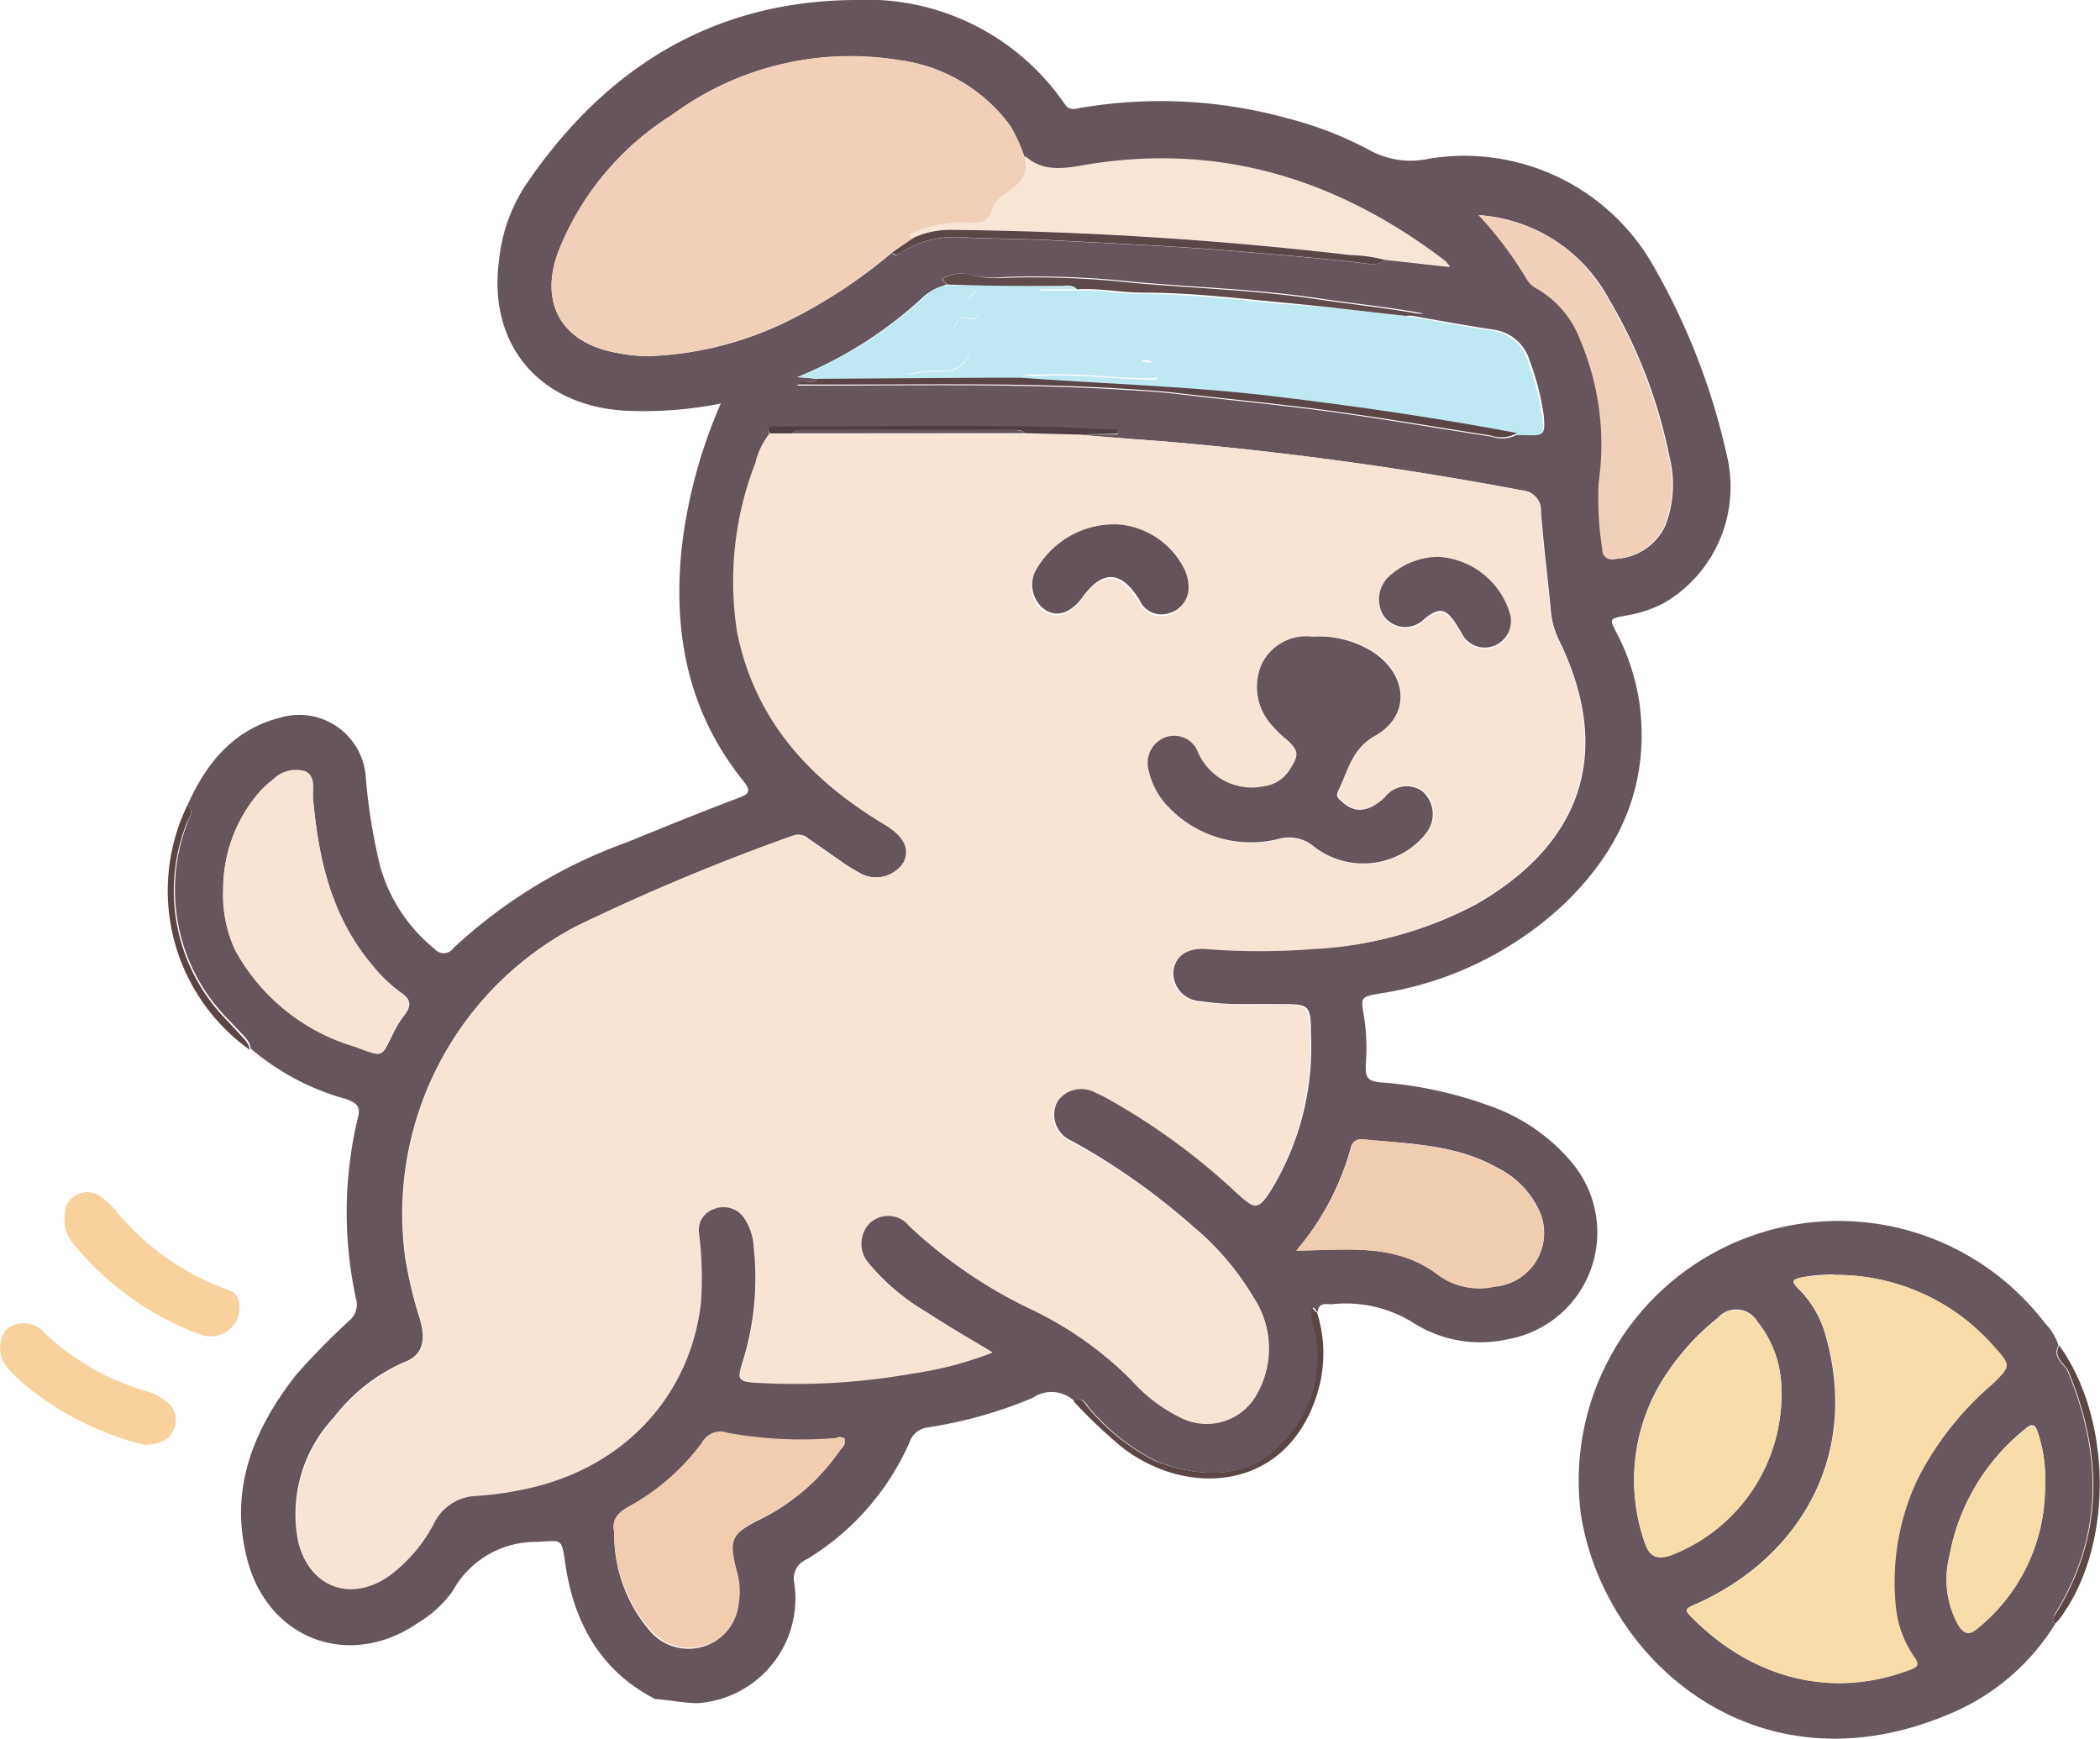 <svg xmlns="http://www.w3.org/2000/svg" viewBox="0 0 113.83 94.26"><defs><style>.a{fill:#67555e;}.b{fill:#68575f;}.c{fill:#f8d19d;}.d{fill:#5b4545;}.e{fill:#5c4646;}.f{fill:#5a4444;}.g{fill:#f7e4d5;}.h{fill:#f0d0b9;}.i{fill:#bee9f2;}.j{fill:#f7e5d6;}.k{fill:#f1ccae;}.l{fill:#f1cdb0;}.m{fill:#5c4547;}.n{fill:#5f4a4c;}.o{fill:#5b4648;}.p{fill:#503e42;}.q{fill:#f8dca9;}.r{fill:#f7dda9;}.s{fill:#66555d;}.t{fill:#65535b;}.u{fill:#67555d;}</style></defs><path class="a" d="M28.47,76.62c1-2.24,2.47-4.07,5-4.72a3.62,3.62,0,0,1,4.66,3.25A30.57,30.57,0,0,0,38.92,80a8.83,8.83,0,0,0,2.95,4.44.63.63,0,0,0,1-.05,27.36,27.36,0,0,1,9.44-5.75c2-.82,4-1.63,6.06-2.41.55-.21.64-.37.24-.88-3-3.71-3.84-8-3.36-12.64a27.38,27.38,0,0,1,2.12-7.84,21.43,21.43,0,0,1-5.19.39c-4.65-.28-7.44-3.58-6.83-8.15a9.09,9.09,0,0,1,1.39-4C51,36.78,56.83,33.06,64.62,33A13,13,0,0,1,76,38.62c.27.39.53.29.85.23a25.81,25.81,0,0,1,11.23.56,19.82,19.82,0,0,1,4.48,1.74,4.61,4.61,0,0,0,3.15.46A11.78,11.78,0,0,1,108,47.55a36.31,36.31,0,0,1,3.91,10.16,7.3,7.3,0,0,1-3.37,7.95,6.81,6.81,0,0,1-2.08.7c-.94.17-.94.15-.5,1a12,12,0,0,1,1.24,4c.49,4.35-1.17,7.86-4.26,10.77a18.76,18.76,0,0,1-9.8,4.71c-1.08.19-1.1.18-.9,1.27a11.3,11.3,0,0,1,.09,2.6c0,.59,0,.87.77.95A21.91,21.91,0,0,1,99,92.92a10.16,10.16,0,0,1,4.56,3.16,5.88,5.88,0,0,1-3.56,9.51,6.75,6.75,0,0,1-5.1-.9,6.89,6.89,0,0,0-4.42-1c-.3,0-.71-.11-.75.41-.12,0-.26-.51-.32,0a3.81,3.81,0,0,0,.24,1.16,6.55,6.55,0,0,1-1.55,5.67c-1.86,2.22-4.55,2.28-7.14,1.25a11.57,11.57,0,0,1-3.58-2.83c-.21-.21-.35-.72-.84-.41a1.8,1.8,0,0,0-2.26-.18,23.69,23.69,0,0,1-5.67,1.6,1.19,1.19,0,0,0-1,.79,14,14,0,0,1-5.61,6.38,1.1,1.1,0,0,0-.66,1.18,5.69,5.69,0,0,1-5.24,6.6c-.78,0-1.52-.19-2.28-.22-3-1.54-4.43-4.18-4.89-7.42-.2-1.34-.17-1.17-1.54-1.1a5.12,5.12,0,0,0-4.54,2.64,6.05,6.05,0,0,1-1.82,1.7c-3.71,2.61-8.17,1-9.32-3.36-1-3.78.28-7,2.61-10a39.75,39.75,0,0,1,2.94-3,1.13,1.13,0,0,0,.34-1.15,22,22,0,0,1,.1-9.83c.17-.62-.1-.8-.63-1a13.43,13.43,0,0,1-5.17-2.73c-.1-.45-.13-.43-1.17-1.53a10,10,0,0,1-2.29-10.66C28.49,77.38,28.89,77,28.47,76.62ZM62.61,53.53c-.26.34-.72,0-1.11.37h.87c5.58,0,11.16-.12,16.73.22,1,.06,1.93.11,2.89.22,2.66.32,5.34.57,8,.92,3.06.4,6.1.94,9.15,1.4a1.7,1.7,0,0,0,1.44-.13h.4c1,.1,1.09.06,1-1a14.07,14.07,0,0,0-.77-3,2.38,2.38,0,0,0-2-1.67c-1.54-.23-3.08-.52-4.63-.79l.88-.08c-1.89-.35-3.79-.54-5.67-.82-3.32-.5-6.67-.59-10-.89a49.35,49.35,0,0,0-7-.27A5.4,5.4,0,0,1,71,47.92a2,2,0,0,0-1.47.1c-.38.21.07.27.09.4a.62.62,0,0,0-.19.07,2.77,2.77,0,0,0-1.19.7,22.36,22.36,0,0,1-6.73,4.25Zm30.74-6.45,3.52.39c-.16-.18-.21-.26-.28-.32C90.75,42.7,84.28,40.7,76.94,42c-1.11.19-2.2.34-3.12-.52a8.86,8.86,0,0,0-.74-1.63,8.92,8.92,0,0,0-6.14-3.6,16.27,16.27,0,0,0-12.24,3,15.42,15.42,0,0,0-6.16,7.45c-1,2.77.22,4.86,3.11,5.41a9.63,9.63,0,0,0,1.69.2,18.61,18.61,0,0,0,7.71-1.93,27.71,27.71,0,0,0,5.59-3.68c.09.13.22.18.34.09a5.4,5.4,0,0,1,3.51-.92c1.57.08,3.13.07,4.7.15,3.46.18,6.91.33,10.37.62,2.19.19,4.37.36,6.55.62C92.51,47.29,93,47.44,93.35,47.08ZM60,56.52a3.87,3.87,0,0,0-.69,1.55,17.73,17.73,0,0,0-1,9.17c.9,4.79,3.91,8,7.95,10.43,1.06.63,1.44,1.31,1.07,2.07a1.82,1.82,0,0,1-2.48.54,9.63,9.63,0,0,1-1-.63c-.58-.4-1.15-.81-1.73-1.2a.76.76,0,0,0-.82-.15A115,115,0,0,0,49.5,83.22a17.6,17.6,0,0,0-9.24,17.93,23.25,23.25,0,0,0,.79,3.32c.37,1.22.13,2-.85,2.36a9.68,9.68,0,0,0-3.81,3,7.63,7.63,0,0,0-1.93,6.7c.59,2.53,2.95,3.34,5,1.78a8.35,8.35,0,0,0,2.31-2.74,2.65,2.65,0,0,1,2.3-1.52,17.71,17.71,0,0,0,2.19-.28c5.67-1,9.4-5.08,10-10.21a19.86,19.86,0,0,0-.1-3.7,1.2,1.2,0,0,1,.8-1.36,1.38,1.38,0,0,1,1.69.53,3.16,3.16,0,0,1,.51,1.61,15.24,15.24,0,0,1-.6,6.15c-.31,1-.28,1.07.76,1.13a36.37,36.37,0,0,0,8.4-.5,19.7,19.7,0,0,0,4.35-1.14c-1.26-.76-2.44-1.44-3.57-2.18a11.89,11.89,0,0,1-3.13-2.65,1.61,1.61,0,0,1,.05-2.19,1.47,1.47,0,0,1,2.15.17,25.83,25.83,0,0,0,6.79,4.6,19.46,19.46,0,0,1,5.27,3.77,8.58,8.58,0,0,0,2.62,2,3.11,3.11,0,0,0,4.21-1.37,5,5,0,0,0-.25-5.16A14.76,14.76,0,0,0,83,99.5a36.08,36.08,0,0,0-6.63-4.68,1.53,1.53,0,0,1-.75-2.12,1.62,1.62,0,0,1,2.13-.51,6.91,6.91,0,0,1,.72.36,35.7,35.7,0,0,1,6.94,5.09c1,.93,1.14.93,1.89-.3a14.87,14.87,0,0,0,2.06-8.26c0-1.67-.09-1.66-1.79-1.66-.7,0-1.4,0-2.11,0s-1.4-.06-2.1-.16a1.53,1.53,0,0,1-1.46-1.6c.09-.86.81-1.34,1.82-1.26a37.71,37.71,0,0,0,5.82,0A20.62,20.62,0,0,0,98.34,82c5.8-3.34,7.39-8.33,4.46-14.32a4.48,4.48,0,0,1-.43-1.53c-.17-1.8-.4-3.6-.54-5.4a1.07,1.07,0,0,0-1-1.16A191.62,191.62,0,0,0,81.12,56.9c-1.5-.1-3-.23-4.49-.35h2.26v-.23c-1.55,0-3.1-.15-4.64-.17-4.64-.08-9.28,0-13.92,0C60.11,56.14,59.83,56.15,60,56.52ZM30.4,81.19a7,7,0,0,0,.68,3.31,10.89,10.89,0,0,0,6.45,5.22c1.6.58,1.4.66,2.11-.76a5.66,5.66,0,0,1,.58-.94c.38-.48.38-.84-.18-1.22a8.41,8.41,0,0,1-1.59-1.51c-2.22-2.6-2.89-5.73-3.18-9-.05-.51.17-1.18-.42-1.46a1.75,1.75,0,0,0-1.76.45,4.74,4.74,0,0,0-.8.75A8,8,0,0,0,30.4,81.19ZM51.59,116a8.07,8.07,0,0,0,1.9,5.35,2.75,2.75,0,0,0,2.9.9,2.65,2.65,0,0,0,1.92-2.33,3.86,3.86,0,0,0-.1-1.69c-.46-1.75-.32-2.08,1.35-2.91a11.27,11.27,0,0,0,4.21-3.63c.15-.21.44-.44.27-.69s-.44,0-.67,0a22.11,22.11,0,0,1-5.69-.3,1.09,1.09,0,0,0-1.34.51,12.29,12.29,0,0,1-4,3.49C51.76,115,51.46,115.41,51.59,116Zm37-15.23c2.78,0,5.43-.44,7.74,1.37a3.79,3.79,0,0,0,3,.58,2.91,2.91,0,0,0,2.5-3.88,4.84,4.84,0,0,0-2.33-2.53C97.2,95,94.67,95,92.18,94.75a.56.56,0,0,0-.66.46A14.63,14.63,0,0,1,88.56,100.79Zm9.88-56.13a20.35,20.35,0,0,1,2.64,3.52,1.41,1.41,0,0,0,.51.46A5.4,5.4,0,0,1,104,51.42a14.51,14.51,0,0,1,1,7.76,18,18,0,0,0,.2,3.59.51.51,0,0,0,.68.52,3.12,3.12,0,0,0,2.69-1.8,6.19,6.19,0,0,0,.22-3.75,27.18,27.18,0,0,0-3.3-8.57A8.65,8.65,0,0,0,98.44,44.66Z" transform="translate(-18.3 -33)"/><path class="b" d="M129.71,121a12.26,12.26,0,0,1-6,5c-10.25,4.19-18.43-3-19.71-10.86a14.08,14.08,0,0,1,25.16-10.41,3,3,0,0,1,.72,1.19c-.37.67.33,1,.52,1.45,1.85,4.5,1.91,8.89-.73,13.13C129.61,120.7,129.47,120.85,129.71,121Zm-12-18.93a10.7,10.7,0,0,0-1.71.15c-.48.11-.68.17-.22.63a5.64,5.64,0,0,1,1.46,2.48c1.94,6.74-1.58,12.25-7.14,14.66-.4.18-.5.26-.19.58,3.12,3.22,7.45,4.62,11.91,2.92.43-.16.5-.29.22-.69a5.73,5.73,0,0,1-1-2.69,13.05,13.05,0,0,1,1.2-7,16.83,16.83,0,0,1,4-5.07c1-1,1-1,.06-2.14A11.33,11.33,0,0,0,117.71,102.1Zm-2.85,6.13a5.89,5.89,0,0,0-1.29-3.56,1.33,1.33,0,0,0-2.16-.21,13.11,13.11,0,0,0-2.72,2.94,10.27,10.27,0,0,0-1.25,9.2c.24.75.6,1,1.41.71A9.33,9.33,0,0,0,114.86,108.23Zm14.29,5.33a7.81,7.81,0,0,0-.39-2.9c-.14-.44-.31-.52-.69-.18a11.42,11.42,0,0,0-4.11,6.91,5.1,5.1,0,0,0,.48,3.69c.3.46.57.62,1.09.16A9.83,9.83,0,0,0,129.15,113.56Z" transform="translate(-18.3 -33)"/><path class="c" d="M31.28,104a1.57,1.57,0,0,1-2.12,1.33,16.1,16.1,0,0,1-6.95-5,2.08,2.08,0,0,1-.4-1.51,1.21,1.21,0,0,1,1.89-1,4.35,4.35,0,0,1,.94.88,14.13,14.13,0,0,0,5.79,4.13C31.11,103,31.3,103.31,31.28,104Z" transform="translate(-18.3 -33)"/><path class="c" d="M26.2,111.31a10.74,10.74,0,0,1-2.22-.7,15.6,15.6,0,0,1-4.53-2.73,5.45,5.45,0,0,1-.64-.63,1.68,1.68,0,0,1-.18-2.19,1.48,1.48,0,0,1,2.08.18,13.6,13.6,0,0,0,5.71,3.22,3.68,3.68,0,0,1,.45.21c.64.34,1.1.8.92,1.59S27,111.24,26.2,111.31Z" transform="translate(-18.3 -33)"/><path class="d" d="M76.49,108.94c.49-.31.63.2.84.41a11.57,11.57,0,0,0,3.58,2.83c2.59,1,5.28,1,7.14-1.25a6.55,6.55,0,0,0,1.55-5.67,3.81,3.81,0,0,1-.24-1.16c.06-.47.2.09.32,0a7.37,7.37,0,0,1-.07,4.71c-1.75,5.06-7.07,5.33-10.54,2.59A27.69,27.69,0,0,1,76.49,108.94Z" transform="translate(-18.3 -33)"/><path class="e" d="M129.71,121c-.24-.18-.1-.33,0-.5,2.64-4.24,2.58-8.63.73-13.13-.19-.47-.89-.78-.52-1.45,2.84,3.94,2.94,10.61.22,14.54C130,120.68,129.85,120.85,129.71,121Z" transform="translate(-18.3 -33)"/><path class="f" d="M28.47,76.62c.42.39,0,.76-.09,1.09a10,10,0,0,0,2.29,10.66c1,1.1,1.07,1.08,1.17,1.53A10.59,10.59,0,0,1,28.47,76.62Z" transform="translate(-18.3 -33)"/><path class="g" d="M76.63,56.55c1.5.12,3,.25,4.49.35a191.62,191.62,0,0,1,19.67,2.67,1.07,1.07,0,0,1,1,1.16c.14,1.8.37,3.6.54,5.4a4.48,4.48,0,0,0,.43,1.53c2.93,6,1.34,11-4.46,14.32a20.62,20.62,0,0,1-8.82,2.46,37.71,37.71,0,0,1-5.82,0c-1-.08-1.73.4-1.82,1.26a1.53,1.53,0,0,0,1.46,1.6c.7.1,1.4.13,2.1.16s1.41,0,2.11,0c1.7,0,1.74,0,1.79,1.66a14.87,14.87,0,0,1-2.06,8.26c-.75,1.23-.85,1.23-1.89.3a35.7,35.7,0,0,0-6.94-5.09,6.91,6.91,0,0,0-.72-.36,1.62,1.62,0,0,0-2.13.51,1.53,1.53,0,0,0,.75,2.12A36.08,36.08,0,0,1,83,99.5a14.76,14.76,0,0,1,3.24,3.8,5,5,0,0,1,.25,5.16,3.11,3.11,0,0,1-4.21,1.37,8.58,8.58,0,0,1-2.62-2,19.46,19.46,0,0,0-5.27-3.77,25.83,25.83,0,0,1-6.79-4.6,1.47,1.47,0,0,0-2.15-.17,1.61,1.61,0,0,0-.05,2.19,11.89,11.89,0,0,0,3.13,2.65c1.13.74,2.31,1.42,3.57,2.18a19.7,19.7,0,0,1-4.35,1.14,36.37,36.37,0,0,1-8.4.5c-1-.06-1.07-.13-.76-1.13a15.24,15.24,0,0,0,.6-6.15,3.16,3.16,0,0,0-.51-1.61A1.38,1.38,0,0,0,57,98.53a1.2,1.2,0,0,0-.8,1.36,19.86,19.86,0,0,1,.1,3.7c-.58,5.13-4.31,9.2-10,10.21a17.71,17.71,0,0,1-2.19.28,2.65,2.65,0,0,0-2.3,1.52,8.35,8.35,0,0,1-2.31,2.74c-2.08,1.56-4.44.75-5-1.78a7.63,7.63,0,0,1,1.93-6.7,9.68,9.68,0,0,1,3.81-3c1-.41,1.22-1.14.85-2.36a23.25,23.25,0,0,1-.79-3.32A17.6,17.6,0,0,1,49.5,83.22,115,115,0,0,1,61.24,78.3a.76.76,0,0,1,.82.15c.58.39,1.15.8,1.73,1.2a9.63,9.63,0,0,0,1,.63,1.82,1.82,0,0,0,2.48-.54c.37-.76,0-1.44-1.07-2.07-4-2.41-7-5.64-7.95-10.43a17.73,17.73,0,0,1,1-9.17A3.87,3.87,0,0,1,60,56.52l1.2,0H73.86Zm12.83,11A2.69,2.69,0,0,0,86.69,69a3.09,3.09,0,0,0,.67,3.44,4.31,4.31,0,0,0,.57.56c.81.68.85.92.27,1.79a1.93,1.93,0,0,1-1.4.86,3.17,3.17,0,0,1-3.53-1.82,1.38,1.38,0,0,0-1.8-.83,1.48,1.48,0,0,0-.88,1.8,4.08,4.08,0,0,0,1.1,2,6.16,6.16,0,0,0,5.89,1.71,2.1,2.1,0,0,1,2,.43,4.36,4.36,0,0,0,5.84-.51,3.9,3.9,0,0,0,.31-.4,1.64,1.64,0,0,0-.29-2.18,1.46,1.46,0,0,0-2,.31c-.87.83-1.64.92-2.34.27-.17-.16-.37-.27-.22-.58.5-1.08.67-2.23,2-3,1.9-1.09,1.77-3.27-.06-4.51A5.46,5.46,0,0,0,89.46,67.51Zm-10.6-6.09A4.89,4.89,0,0,0,74.4,64a1.66,1.66,0,0,0,.5,2.15c.68.42,1.44.18,2-.65,1.14-1.53,2.13-1.5,3.11.11a1.3,1.3,0,0,0,1.59.73,1.44,1.44,0,0,0,1.07-1.52,2.23,2.23,0,0,0-.29-1A4.39,4.39,0,0,0,78.86,61.42Zm17.42,1.76a4,4,0,0,0-2.57,1,1.71,1.71,0,0,0-.45,2.17,1.43,1.43,0,0,0,2.24.24c.84-.63,1.2-.56,1.76.32l.26.43a1.39,1.39,0,0,0,1.77.7,1.44,1.44,0,0,0,.83-1.82A4.32,4.32,0,0,0,96.28,63.18Z" transform="translate(-18.3 -33)"/><path class="h" d="M66.64,46.69a27.71,27.71,0,0,1-5.59,3.68,18.61,18.61,0,0,1-7.71,1.93,9.63,9.63,0,0,1-1.69-.2c-2.89-.55-4.11-2.64-3.11-5.41a15.42,15.42,0,0,1,6.16-7.45,16.27,16.27,0,0,1,12.24-3,8.92,8.92,0,0,1,6.14,3.6,8.86,8.86,0,0,1,.74,1.63c.34.87-.17,1.41-.78,1.86-.38.28-.81.57-.93,1-.23.73-.69.81-1.3.76a6.49,6.49,0,0,0-3,.53c-.33.13-.23.23,0,.28Z" transform="translate(-18.3 -33)"/><path class="i" d="M94.49,50.12c1.55.27,3.09.56,4.63.79a2.38,2.38,0,0,1,2,1.67,14.07,14.07,0,0,1,.77,3c.13,1,.08,1.05-1,1h-.4c-4.4-.82-8.82-1.42-13.26-2s-9.1-.7-13.66-1c.3-.34.69-.18,1-.2,2-.12,3.92.15,5.89.19.22,0,.6.14.59-.28s-.29-.34-.54-.27-.44.07-.47-.18.23-.28.43-.21.45-.07.57-.27-.11-.44-.3-.62c-.62-.63-1.36-1.21-1.14-2.27.07-.33-.17-.32-.36-.31-1.07.09-2.11-.31-3.18-.21-.5.05-1,0-1.5,0v-.2h2c1.19-.07,2.38.18,3.57.18,2.54,0,5.06.3,7.58.54C90.05,49.6,92.27,49.88,94.49,50.12Z" transform="translate(-18.3 -33)"/><path class="j" d="M67.85,45.87c-.28,0-.38-.15,0-.28a6.49,6.49,0,0,1,3-.53c.61,0,1.07,0,1.3-.76.12-.41.55-.7.93-1,.61-.45,1.12-1,.78-1.86.92.86,2,.71,3.12.52,7.34-1.28,13.81.72,19.65,5.17.07.06.12.14.28.32l-3.52-.39a8.52,8.52,0,0,0-1.88-.26A205.74,205.74,0,0,0,70,45.46,4.92,4.92,0,0,0,67.85,45.87Z" transform="translate(-18.3 -33)"/><path class="g" d="M30.4,81.19A8,8,0,0,1,32.29,76a4.74,4.74,0,0,1,.8-.75,1.75,1.75,0,0,1,1.76-.45c.59.28.37,1,.42,1.46.29,3.27,1,6.4,3.18,9A8.41,8.41,0,0,0,40,86.8c.56.38.56.74.18,1.22a5.66,5.66,0,0,0-.58.94c-.71,1.42-.51,1.34-2.11.76a10.89,10.89,0,0,1-6.45-5.22A7,7,0,0,1,30.4,81.19Z" transform="translate(-18.3 -33)"/><path class="k" d="M51.59,116c-.13-.61.17-1,.79-1.35a12.29,12.29,0,0,0,4-3.49,1.09,1.09,0,0,1,1.34-.51,22.11,22.11,0,0,0,5.69.3c.23,0,.59-.07.67,0s-.12.48-.27.69a11.27,11.27,0,0,1-4.21,3.63c-1.67.83-1.81,1.16-1.35,2.91a3.86,3.86,0,0,1,.1,1.69,2.65,2.65,0,0,1-1.92,2.33,2.75,2.75,0,0,1-2.9-.9A8.07,8.07,0,0,1,51.59,116Z" transform="translate(-18.3 -33)"/><path class="l" d="M88.56,100.79a14.63,14.63,0,0,0,3-5.58.56.56,0,0,1,.66-.46c2.49.25,5,.28,7.27,1.58a4.84,4.84,0,0,1,2.33,2.53,2.91,2.91,0,0,1-2.5,3.88,3.79,3.79,0,0,1-3-.58C94,100.35,91.34,100.75,88.56,100.79Z" transform="translate(-18.3 -33)"/><path class="h" d="M98.44,44.66a8.65,8.65,0,0,1,7,4.51,27.18,27.18,0,0,1,3.3,8.57,6.19,6.19,0,0,1-.22,3.75,3.12,3.12,0,0,1-2.69,1.8.51.51,0,0,1-.68-.52,18,18,0,0,1-.2-3.59,14.51,14.51,0,0,0-1-7.76,5.4,5.4,0,0,0-2.36-2.78,1.41,1.41,0,0,1-.51-.46A20.35,20.35,0,0,0,98.44,44.66Z" transform="translate(-18.3 -33)"/><path class="i" d="M76.68,48.68h-2v.2c.5,0,1,0,1.5,0,1.07-.1,2.11.3,3.18.21.19,0,.43,0,.36.31-.22,1.06.52,1.64,1.14,2.27.19.18.5.29.3.62s-.28.38-.57.27-.45-.08-.43.21.25.25.47.18.54,0,.54.27-.37.28-.59.28c-2,0-3.92-.31-5.89-.19-.35,0-.74-.14-1,.2l-2,0c-.31-.29-.7-.16-1.05-.17H67.43a7.35,7.35,0,0,1,2.08-.2,1.46,1.46,0,0,0,1.24-.72c.22-.39-.1-.81-.31-1.2-.11-.21-.59-.2-.39-.56s.38-.54.81-.37a.39.39,0,0,0,.49-.24c.09-.21-.07-.31-.21-.39-.66-.36-.27-.64.13-.88-.64-.2-1.27.15-1.82-.25a.62.62,0,0,1,.19-.07c2,0,4.06,0,6.1.08C76.05,48.5,76.41,48.38,76.68,48.68Z" transform="translate(-18.3 -33)"/><path class="i" d="M69.45,48.49c.55.4,1.18,0,1.82.25-.4.24-.79.52-.13.88.14.08.3.18.21.39a.39.39,0,0,1-.49.24c-.43-.17-.66.1-.81.37s.28.35.39.56c.21.39.53.81.31,1.2a1.46,1.46,0,0,1-1.24.72,7.35,7.35,0,0,0-2.08.2H70.6c.35,0,.74-.12,1.05.17l-9,.06-1.08-.09a22.36,22.36,0,0,0,6.73-4.25A2.77,2.77,0,0,1,69.45,48.49Z" transform="translate(-18.3 -33)"/><path class="m" d="M62.61,53.53l9-.06,2,0c4.56.34,9.13.46,13.66,1s8.86,1.17,13.26,2a1.7,1.7,0,0,1-1.44.13c-3-.46-6.09-1-9.15-1.4-2.66-.35-5.34-.6-8-.92-1-.11-1.93-.16-2.89-.22-5.57-.34-11.15-.2-16.73-.22H61.5C61.89,53.55,62.35,53.87,62.61,53.53Z" transform="translate(-18.3 -33)"/><path class="n" d="M76.68,48.68c-.27-.3-.63-.18-.94-.18-2,0-4.07,0-6.1-.08,0-.13-.47-.19-.09-.4a2,2,0,0,1,1.47-.1,5.4,5.4,0,0,0,1.69.14,49.35,49.35,0,0,1,7,.27c3.33.3,6.68.39,10,.89,1.88.28,3.78.47,5.67.82l-.88.08c-2.22-.24-4.44-.52-6.66-.72-2.52-.24-5-.54-7.58-.54C79.06,48.86,77.87,48.61,76.68,48.68Z" transform="translate(-18.3 -33)"/><path class="o" d="M67.85,45.87A4.92,4.92,0,0,1,70,45.46a205.74,205.74,0,0,1,21.48,1.36,8.52,8.52,0,0,1,1.88.26c-.37.36-.84.21-1.24.17-2.18-.26-4.36-.43-6.55-.62-3.46-.29-6.91-.44-10.37-.62-1.57-.08-3.13-.07-4.7-.15a5.4,5.4,0,0,0-3.51.92c-.12.09-.25,0-.34-.09Z" transform="translate(-18.3 -33)"/><path class="p" d="M76.63,56.55l-2.77-.07c-.18-.2-.42-.17-.65-.17H61.86c-.23,0-.48,0-.65.18l-1.2,0c-.18-.37.1-.38.32-.38,4.64,0,9.28-.07,13.92,0,1.54,0,3.09.16,4.64.17v.23Z" transform="translate(-18.3 -33)"/><path class="q" d="M117.71,102.1a11.33,11.33,0,0,1,8.62,3.81c1,1.1,1,1.12-.06,2.14a16.83,16.83,0,0,0-4,5.07,13.05,13.05,0,0,0-1.2,7,5.73,5.73,0,0,0,1,2.69c.28.4.21.53-.22.69-4.46,1.7-8.79.3-11.91-2.92-.31-.32-.21-.4.19-.58,5.56-2.41,9.08-7.92,7.14-14.66a5.64,5.64,0,0,0-1.46-2.48c-.46-.46-.26-.52.22-.63A10.7,10.7,0,0,1,117.71,102.1Z" transform="translate(-18.3 -33)"/><path class="r" d="M114.86,108.23a9.33,9.33,0,0,1-6,9.08c-.81.26-1.17,0-1.41-.71a10.27,10.27,0,0,1,1.25-9.2,13.11,13.11,0,0,1,2.72-2.94,1.33,1.33,0,0,1,2.16.21A5.89,5.89,0,0,1,114.86,108.23Z" transform="translate(-18.3 -33)"/><path class="r" d="M129.15,113.56a9.83,9.83,0,0,1-3.62,7.68c-.52.46-.79.3-1.09-.16a5.1,5.1,0,0,1-.48-3.69,11.42,11.42,0,0,1,4.11-6.91c.38-.34.55-.26.69.18A7.81,7.81,0,0,1,129.15,113.56Z" transform="translate(-18.3 -33)"/><path class="s" d="M89.46,67.51a5.46,5.46,0,0,1,3.31.86c1.83,1.24,2,3.42.06,4.51-1.28.73-1.45,1.88-2,3-.15.31.05.42.22.58.7.65,1.47.56,2.34-.27a1.46,1.46,0,0,1,2-.31A1.64,1.64,0,0,1,95.71,78a3.9,3.9,0,0,1-.31.4,4.36,4.36,0,0,1-5.84.51,2.1,2.1,0,0,0-2-.43,6.16,6.16,0,0,1-5.89-1.71,4.08,4.08,0,0,1-1.1-2,1.48,1.48,0,0,1,.88-1.8,1.38,1.38,0,0,1,1.8.83,3.17,3.17,0,0,0,3.53,1.82,1.93,1.93,0,0,0,1.4-.86c.58-.87.54-1.11-.27-1.79a4.31,4.31,0,0,1-.57-.56A3.09,3.09,0,0,1,86.69,69,2.69,2.69,0,0,1,89.46,67.51Z" transform="translate(-18.3 -33)"/><path class="t" d="M78.86,61.42a4.39,4.39,0,0,1,3.57,2.3,2.23,2.23,0,0,1,.29,1,1.44,1.44,0,0,1-1.07,1.52,1.3,1.3,0,0,1-1.59-.73c-1-1.61-2-1.64-3.11-.11-.61.83-1.37,1.07-2,.65A1.66,1.66,0,0,1,74.4,64,4.89,4.89,0,0,1,78.86,61.42Z" transform="translate(-18.3 -33)"/><path class="u" d="M96.28,63.18a4.32,4.32,0,0,1,3.84,3A1.44,1.44,0,0,1,99.29,68a1.39,1.39,0,0,1-1.77-.7l-.26-.43c-.56-.88-.92-1-1.76-.32a1.43,1.43,0,0,1-2.24-.24,1.71,1.71,0,0,1,.45-2.17A4,4,0,0,1,96.28,63.18Z" transform="translate(-18.3 -33)"/><path class="a" d="M61.21,56.49c.17-.21.42-.18.65-.18H73.21c.23,0,.47,0,.65.17Z" transform="translate(-18.3 -33)"/></svg>
